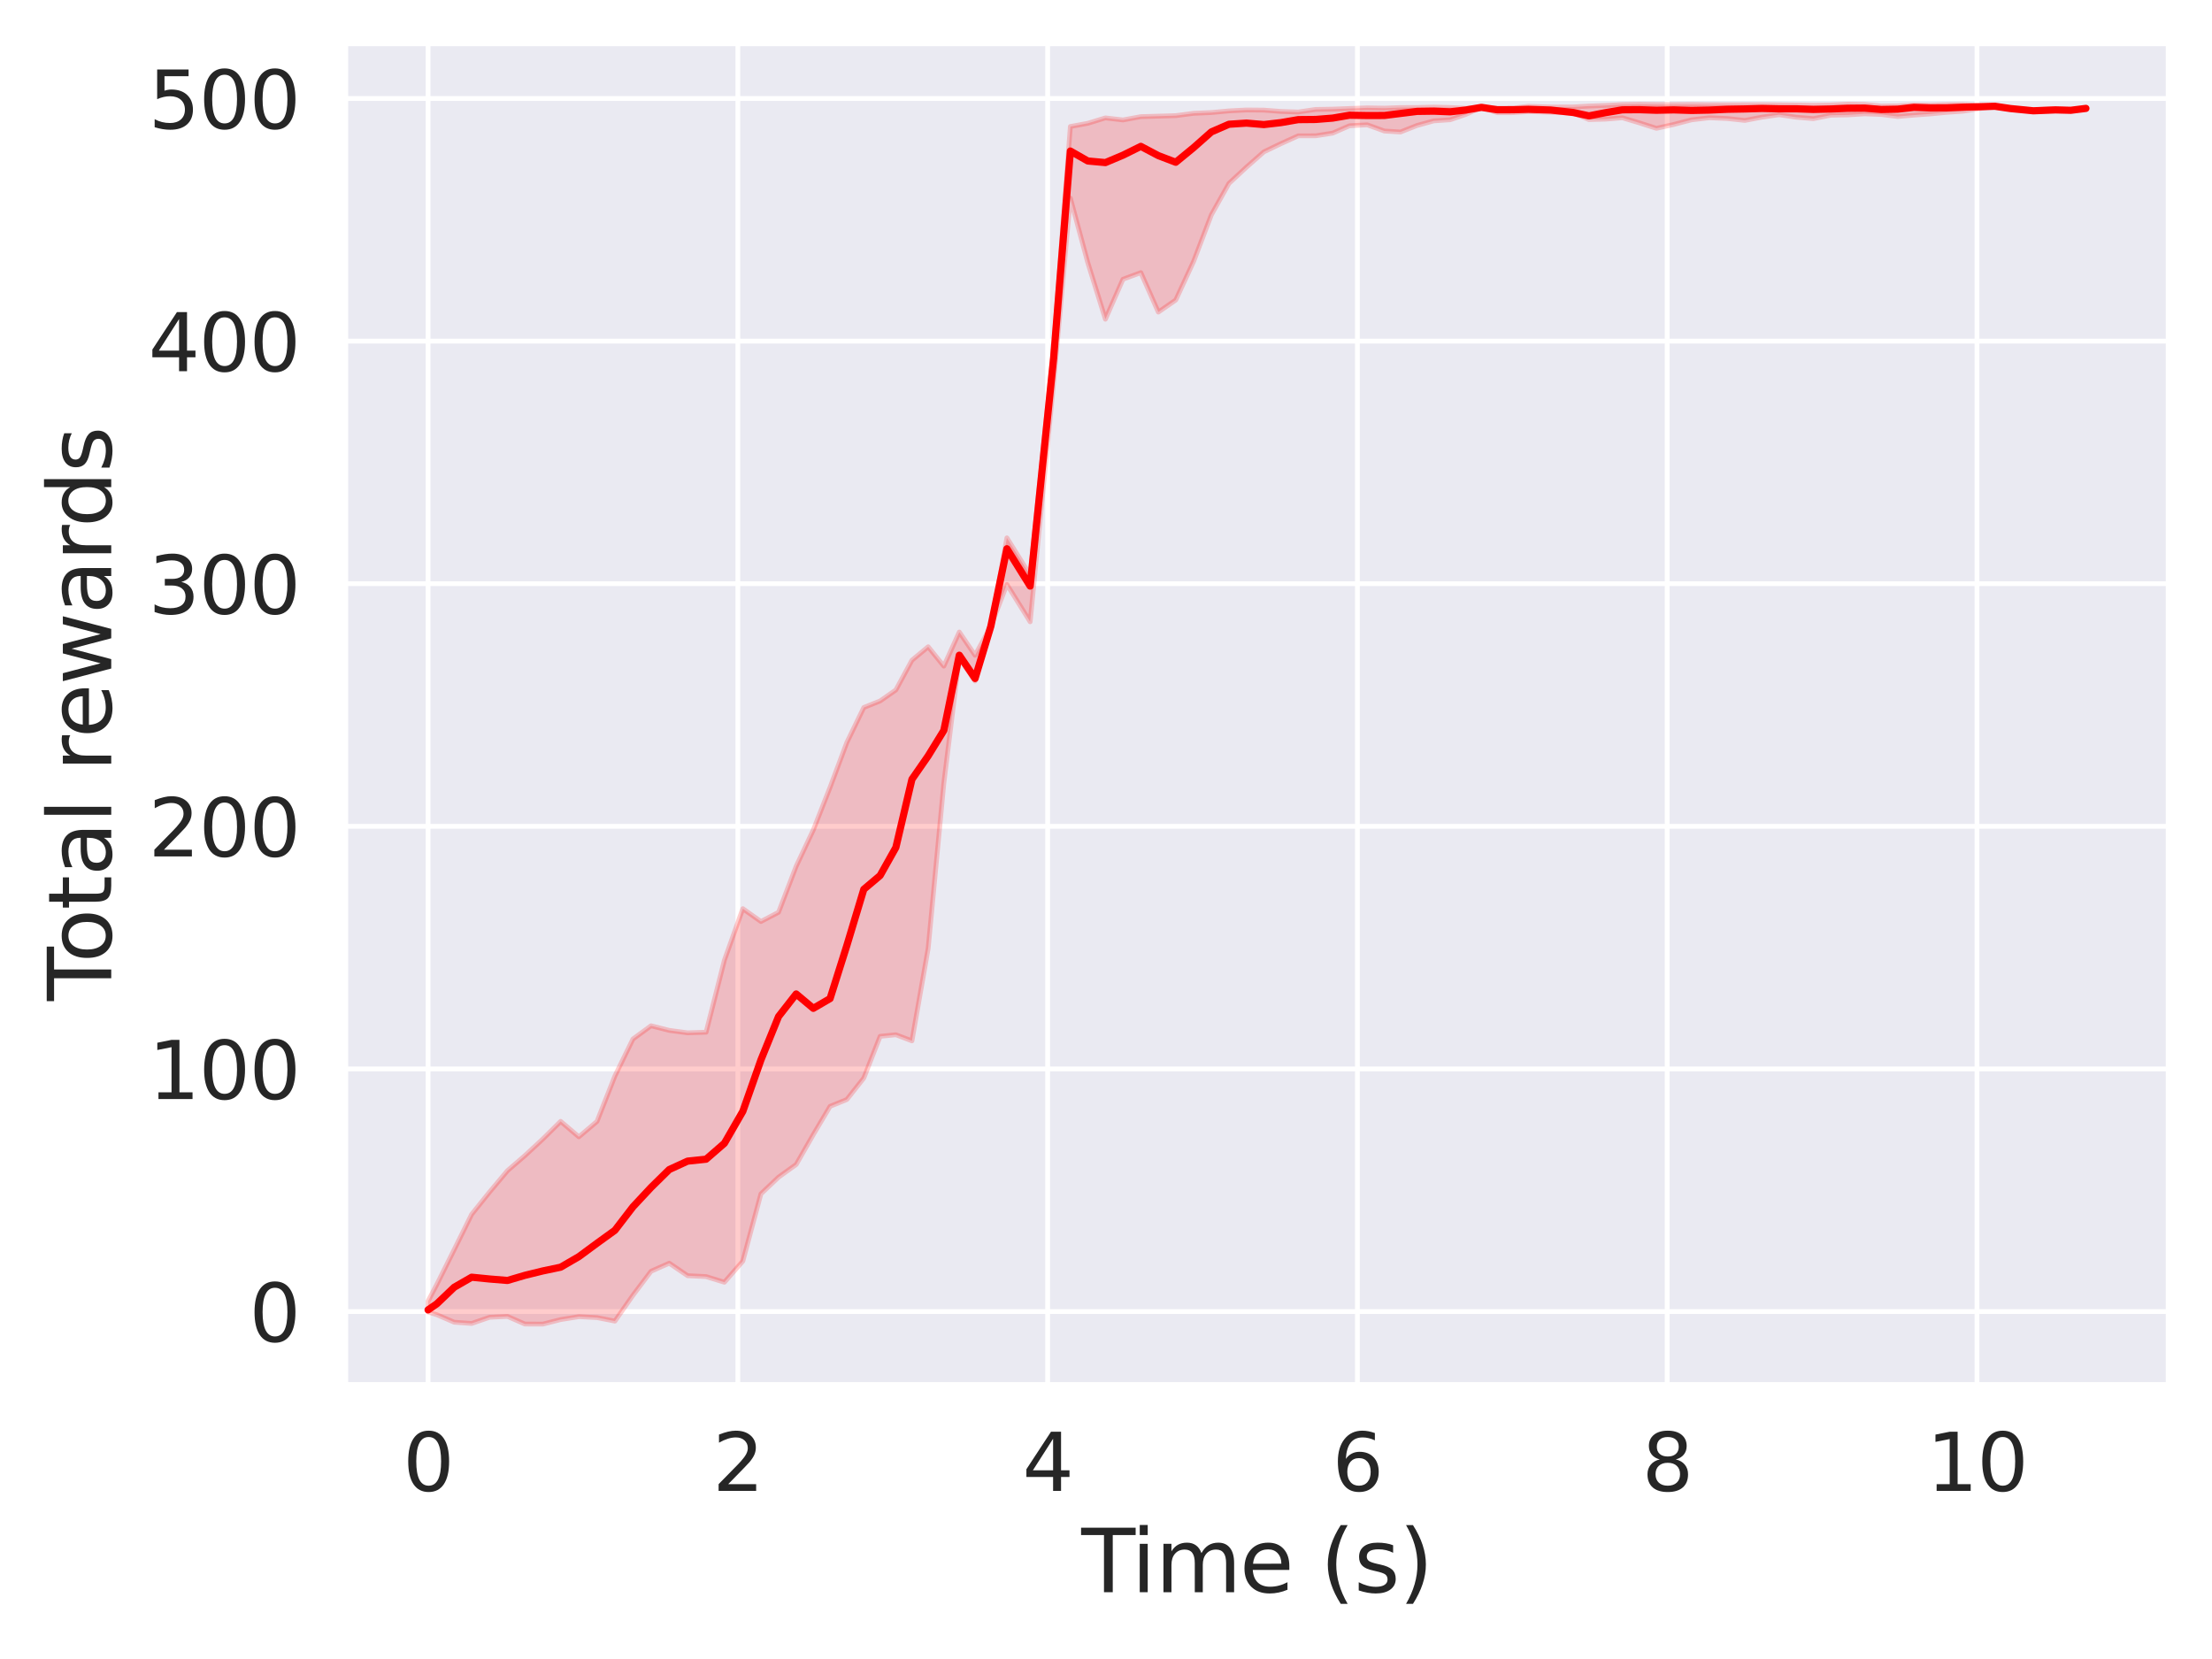 <?xml version="1.0" encoding="utf-8" standalone="no"?>
<!DOCTYPE svg PUBLIC "-//W3C//DTD SVG 1.1//EN"
  "http://www.w3.org/Graphics/SVG/1.1/DTD/svg11.dtd">
<svg xmlns:xlink="http://www.w3.org/1999/xlink" width="460.8pt" height="345.6pt" viewBox="0 0 460.8 345.6" xmlns="http://www.w3.org/2000/svg" version="1.1">
 <defs>
  <style type="text/css">*{stroke-linejoin: round; stroke-linecap: butt}</style>
 </defs>
 <g id="figure_1">
  <g id="patch_1">
   <path d="M 0 345.6 
L 460.8 345.6 
L 460.8 0 
L 0 0 
z
" style="fill: #ffffff"/>
  </g>
  <g id="axes_1">
   <g id="patch_2">
    <path d="M 71.91 288.54 
L 451.8 288.54 
L 451.8 9 
L 71.91 9 
z
" style="fill: #eaeaf2"/>
   </g>
   <g id="matplotlib.axis_1">
    <g id="xtick_1">
     <g id="line2d_1">
      <path d="M 89.178 288.54 
L 89.178 9 
" clip-path="url(#p7f133947d8)" style="fill: none; stroke: #ffffff; stroke-linecap: round"/>
     </g>
     <g id="text_1">
      <!-- 0 -->
      <g style="fill: #262626" transform="translate(83.929 310.577) scale(0.165 -0.165)">
       <defs>
        <path id="DejaVuSans-30" d="M 2034 4250 
Q 1547 4250 1301 3770 
Q 1056 3291 1056 2328 
Q 1056 1369 1301 889 
Q 1547 409 2034 409 
Q 2525 409 2770 889 
Q 3016 1369 3016 2328 
Q 3016 3291 2770 3770 
Q 2525 4250 2034 4250 
z
M 2034 4750 
Q 2819 4750 3233 4129 
Q 3647 3509 3647 2328 
Q 3647 1150 3233 529 
Q 2819 -91 2034 -91 
Q 1250 -91 836 529 
Q 422 1150 422 2328 
Q 422 3509 836 4129 
Q 1250 4750 2034 4750 
z
" transform="scale(0.016)"/>
       </defs>
       <use xlink:href="#DejaVuSans-30"/>
      </g>
     </g>
    </g>
    <g id="xtick_2">
     <g id="line2d_2">
      <path d="M 153.71 288.54 
L 153.71 9 
" clip-path="url(#p7f133947d8)" style="fill: none; stroke: #ffffff; stroke-linecap: round"/>
     </g>
     <g id="text_2">
      <!-- 2 -->
      <g style="fill: #262626" transform="translate(148.461 310.577) scale(0.165 -0.165)">
       <defs>
        <path id="DejaVuSans-32" d="M 1228 531 
L 3431 531 
L 3431 0 
L 469 0 
L 469 531 
Q 828 903 1448 1529 
Q 2069 2156 2228 2338 
Q 2531 2678 2651 2914 
Q 2772 3150 2772 3378 
Q 2772 3750 2511 3984 
Q 2250 4219 1831 4219 
Q 1534 4219 1204 4116 
Q 875 4013 500 3803 
L 500 4441 
Q 881 4594 1212 4672 
Q 1544 4750 1819 4750 
Q 2544 4750 2975 4387 
Q 3406 4025 3406 3419 
Q 3406 3131 3298 2873 
Q 3191 2616 2906 2266 
Q 2828 2175 2409 1742 
Q 1991 1309 1228 531 
z
" transform="scale(0.016)"/>
       </defs>
       <use xlink:href="#DejaVuSans-32"/>
      </g>
     </g>
    </g>
    <g id="xtick_3">
     <g id="line2d_3">
      <path d="M 218.242 288.54 
L 218.242 9 
" clip-path="url(#p7f133947d8)" style="fill: none; stroke: #ffffff; stroke-linecap: round"/>
     </g>
     <g id="text_3">
      <!-- 4 -->
      <g style="fill: #262626" transform="translate(212.993 310.577) scale(0.165 -0.165)">
       <defs>
        <path id="DejaVuSans-34" d="M 2419 4116 
L 825 1625 
L 2419 1625 
L 2419 4116 
z
M 2253 4666 
L 3047 4666 
L 3047 1625 
L 3713 1625 
L 3713 1100 
L 3047 1100 
L 3047 0 
L 2419 0 
L 2419 1100 
L 313 1100 
L 313 1709 
L 2253 4666 
z
" transform="scale(0.016)"/>
       </defs>
       <use xlink:href="#DejaVuSans-34"/>
      </g>
     </g>
    </g>
    <g id="xtick_4">
     <g id="line2d_4">
      <path d="M 282.774 288.54 
L 282.774 9 
" clip-path="url(#p7f133947d8)" style="fill: none; stroke: #ffffff; stroke-linecap: round"/>
     </g>
     <g id="text_4">
      <!-- 6 -->
      <g style="fill: #262626" transform="translate(277.525 310.577) scale(0.165 -0.165)">
       <defs>
        <path id="DejaVuSans-36" d="M 2113 2584 
Q 1688 2584 1439 2293 
Q 1191 2003 1191 1497 
Q 1191 994 1439 701 
Q 1688 409 2113 409 
Q 2538 409 2786 701 
Q 3034 994 3034 1497 
Q 3034 2003 2786 2293 
Q 2538 2584 2113 2584 
z
M 3366 4563 
L 3366 3988 
Q 3128 4100 2886 4159 
Q 2644 4219 2406 4219 
Q 1781 4219 1451 3797 
Q 1122 3375 1075 2522 
Q 1259 2794 1537 2939 
Q 1816 3084 2150 3084 
Q 2853 3084 3261 2657 
Q 3669 2231 3669 1497 
Q 3669 778 3244 343 
Q 2819 -91 2113 -91 
Q 1303 -91 875 529 
Q 447 1150 447 2328 
Q 447 3434 972 4092 
Q 1497 4750 2381 4750 
Q 2619 4750 2861 4703 
Q 3103 4656 3366 4563 
z
" transform="scale(0.016)"/>
       </defs>
       <use xlink:href="#DejaVuSans-36"/>
      </g>
     </g>
    </g>
    <g id="xtick_5">
     <g id="line2d_5">
      <path d="M 347.306 288.54 
L 347.306 9 
" clip-path="url(#p7f133947d8)" style="fill: none; stroke: #ffffff; stroke-linecap: round"/>
     </g>
     <g id="text_5">
      <!-- 8 -->
      <g style="fill: #262626" transform="translate(342.057 310.577) scale(0.165 -0.165)">
       <defs>
        <path id="DejaVuSans-38" d="M 2034 2216 
Q 1584 2216 1326 1975 
Q 1069 1734 1069 1313 
Q 1069 891 1326 650 
Q 1584 409 2034 409 
Q 2484 409 2743 651 
Q 3003 894 3003 1313 
Q 3003 1734 2745 1975 
Q 2488 2216 2034 2216 
z
M 1403 2484 
Q 997 2584 770 2862 
Q 544 3141 544 3541 
Q 544 4100 942 4425 
Q 1341 4750 2034 4750 
Q 2731 4750 3128 4425 
Q 3525 4100 3525 3541 
Q 3525 3141 3298 2862 
Q 3072 2584 2669 2484 
Q 3125 2378 3379 2068 
Q 3634 1759 3634 1313 
Q 3634 634 3220 271 
Q 2806 -91 2034 -91 
Q 1263 -91 848 271 
Q 434 634 434 1313 
Q 434 1759 690 2068 
Q 947 2378 1403 2484 
z
M 1172 3481 
Q 1172 3119 1398 2916 
Q 1625 2713 2034 2713 
Q 2441 2713 2670 2916 
Q 2900 3119 2900 3481 
Q 2900 3844 2670 4047 
Q 2441 4250 2034 4250 
Q 1625 4250 1398 4047 
Q 1172 3844 1172 3481 
z
" transform="scale(0.016)"/>
       </defs>
       <use xlink:href="#DejaVuSans-38"/>
      </g>
     </g>
    </g>
    <g id="xtick_6">
     <g id="line2d_6">
      <path d="M 411.838 288.54 
L 411.838 9 
" clip-path="url(#p7f133947d8)" style="fill: none; stroke: #ffffff; stroke-linecap: round"/>
     </g>
     <g id="text_6">
      <!-- 10 -->
      <g style="fill: #262626" transform="translate(401.34 310.577) scale(0.165 -0.165)">
       <defs>
        <path id="DejaVuSans-31" d="M 794 531 
L 1825 531 
L 1825 4091 
L 703 3866 
L 703 4441 
L 1819 4666 
L 2450 4666 
L 2450 531 
L 3481 531 
L 3481 0 
L 794 0 
L 794 531 
z
" transform="scale(0.016)"/>
       </defs>
       <use xlink:href="#DejaVuSans-31"/>
       <use xlink:href="#DejaVuSans-30" x="63.623"/>
      </g>
     </g>
    </g>
    <g id="text_7">
     <!-- Time (s) -->
     <g style="fill: #262626" transform="translate(225.263 331.686) scale(0.18 -0.18)">
      <defs>
       <path id="DejaVuSans-54" d="M -19 4666 
L 3928 4666 
L 3928 4134 
L 2272 4134 
L 2272 0 
L 1638 0 
L 1638 4134 
L -19 4134 
L -19 4666 
z
" transform="scale(0.016)"/>
       <path id="DejaVuSans-69" d="M 603 3500 
L 1178 3500 
L 1178 0 
L 603 0 
L 603 3500 
z
M 603 4863 
L 1178 4863 
L 1178 4134 
L 603 4134 
L 603 4863 
z
" transform="scale(0.016)"/>
       <path id="DejaVuSans-6d" d="M 3328 2828 
Q 3544 3216 3844 3400 
Q 4144 3584 4550 3584 
Q 5097 3584 5394 3201 
Q 5691 2819 5691 2113 
L 5691 0 
L 5113 0 
L 5113 2094 
Q 5113 2597 4934 2840 
Q 4756 3084 4391 3084 
Q 3944 3084 3684 2787 
Q 3425 2491 3425 1978 
L 3425 0 
L 2847 0 
L 2847 2094 
Q 2847 2600 2669 2842 
Q 2491 3084 2119 3084 
Q 1678 3084 1418 2786 
Q 1159 2488 1159 1978 
L 1159 0 
L 581 0 
L 581 3500 
L 1159 3500 
L 1159 2956 
Q 1356 3278 1631 3431 
Q 1906 3584 2284 3584 
Q 2666 3584 2933 3390 
Q 3200 3197 3328 2828 
z
" transform="scale(0.016)"/>
       <path id="DejaVuSans-65" d="M 3597 1894 
L 3597 1613 
L 953 1613 
Q 991 1019 1311 708 
Q 1631 397 2203 397 
Q 2534 397 2845 478 
Q 3156 559 3463 722 
L 3463 178 
Q 3153 47 2828 -22 
Q 2503 -91 2169 -91 
Q 1331 -91 842 396 
Q 353 884 353 1716 
Q 353 2575 817 3079 
Q 1281 3584 2069 3584 
Q 2775 3584 3186 3129 
Q 3597 2675 3597 1894 
z
M 3022 2063 
Q 3016 2534 2758 2815 
Q 2500 3097 2075 3097 
Q 1594 3097 1305 2825 
Q 1016 2553 972 2059 
L 3022 2063 
z
" transform="scale(0.016)"/>
       <path id="DejaVuSans-20" transform="scale(0.016)"/>
       <path id="DejaVuSans-28" d="M 1984 4856 
Q 1566 4138 1362 3434 
Q 1159 2731 1159 2009 
Q 1159 1288 1364 580 
Q 1569 -128 1984 -844 
L 1484 -844 
Q 1016 -109 783 600 
Q 550 1309 550 2009 
Q 550 2706 781 3412 
Q 1013 4119 1484 4856 
L 1984 4856 
z
" transform="scale(0.016)"/>
       <path id="DejaVuSans-73" d="M 2834 3397 
L 2834 2853 
Q 2591 2978 2328 3040 
Q 2066 3103 1784 3103 
Q 1356 3103 1142 2972 
Q 928 2841 928 2578 
Q 928 2378 1081 2264 
Q 1234 2150 1697 2047 
L 1894 2003 
Q 2506 1872 2764 1633 
Q 3022 1394 3022 966 
Q 3022 478 2636 193 
Q 2250 -91 1575 -91 
Q 1294 -91 989 -36 
Q 684 19 347 128 
L 347 722 
Q 666 556 975 473 
Q 1284 391 1588 391 
Q 1994 391 2212 530 
Q 2431 669 2431 922 
Q 2431 1156 2273 1281 
Q 2116 1406 1581 1522 
L 1381 1569 
Q 847 1681 609 1914 
Q 372 2147 372 2553 
Q 372 3047 722 3315 
Q 1072 3584 1716 3584 
Q 2034 3584 2315 3537 
Q 2597 3491 2834 3397 
z
" transform="scale(0.016)"/>
       <path id="DejaVuSans-29" d="M 513 4856 
L 1013 4856 
Q 1481 4119 1714 3412 
Q 1947 2706 1947 2009 
Q 1947 1309 1714 600 
Q 1481 -109 1013 -844 
L 513 -844 
Q 928 -128 1133 580 
Q 1338 1288 1338 2009 
Q 1338 2731 1133 3434 
Q 928 4138 513 4856 
z
" transform="scale(0.016)"/>
      </defs>
      <use xlink:href="#DejaVuSans-54"/>
      <use xlink:href="#DejaVuSans-69" x="57.959"/>
      <use xlink:href="#DejaVuSans-6d" x="85.742"/>
      <use xlink:href="#DejaVuSans-65" x="183.154"/>
      <use xlink:href="#DejaVuSans-20" x="244.678"/>
      <use xlink:href="#DejaVuSans-28" x="276.465"/>
      <use xlink:href="#DejaVuSans-73" x="315.479"/>
      <use xlink:href="#DejaVuSans-29" x="367.578"/>
     </g>
    </g>
   </g>
   <g id="matplotlib.axis_2">
    <g id="ytick_1">
     <g id="line2d_7">
      <path d="M 71.91 273.215 
L 451.8 273.215 
" clip-path="url(#p7f133947d8)" style="fill: none; stroke: #ffffff; stroke-linecap: round"/>
     </g>
     <g id="text_8">
      <!-- 0 -->
      <g style="fill: #262626" transform="translate(51.912 279.484) scale(0.165 -0.165)">
       <use xlink:href="#DejaVuSans-30"/>
      </g>
     </g>
    </g>
    <g id="ytick_2">
     <g id="line2d_8">
      <path d="M 71.91 222.677 
L 451.8 222.677 
" clip-path="url(#p7f133947d8)" style="fill: none; stroke: #ffffff; stroke-linecap: round"/>
     </g>
     <g id="text_9">
      <!-- 100 -->
      <g style="fill: #262626" transform="translate(30.916 228.945) scale(0.165 -0.165)">
       <use xlink:href="#DejaVuSans-31"/>
       <use xlink:href="#DejaVuSans-30" x="63.623"/>
       <use xlink:href="#DejaVuSans-30" x="127.246"/>
      </g>
     </g>
    </g>
    <g id="ytick_3">
     <g id="line2d_9">
      <path d="M 71.91 172.138 
L 451.8 172.138 
" clip-path="url(#p7f133947d8)" style="fill: none; stroke: #ffffff; stroke-linecap: round"/>
     </g>
     <g id="text_10">
      <!-- 200 -->
      <g style="fill: #262626" transform="translate(30.916 178.407) scale(0.165 -0.165)">
       <use xlink:href="#DejaVuSans-32"/>
       <use xlink:href="#DejaVuSans-30" x="63.623"/>
       <use xlink:href="#DejaVuSans-30" x="127.246"/>
      </g>
     </g>
    </g>
    <g id="ytick_4">
     <g id="line2d_10">
      <path d="M 71.91 121.599 
L 451.8 121.599 
" clip-path="url(#p7f133947d8)" style="fill: none; stroke: #ffffff; stroke-linecap: round"/>
     </g>
     <g id="text_11">
      <!-- 300 -->
      <g style="fill: #262626" transform="translate(30.916 127.868) scale(0.165 -0.165)">
       <defs>
        <path id="DejaVuSans-33" d="M 2597 2516 
Q 3050 2419 3304 2112 
Q 3559 1806 3559 1356 
Q 3559 666 3084 287 
Q 2609 -91 1734 -91 
Q 1441 -91 1130 -33 
Q 819 25 488 141 
L 488 750 
Q 750 597 1062 519 
Q 1375 441 1716 441 
Q 2309 441 2620 675 
Q 2931 909 2931 1356 
Q 2931 1769 2642 2001 
Q 2353 2234 1838 2234 
L 1294 2234 
L 1294 2753 
L 1863 2753 
Q 2328 2753 2575 2939 
Q 2822 3125 2822 3475 
Q 2822 3834 2567 4026 
Q 2313 4219 1838 4219 
Q 1578 4219 1281 4162 
Q 984 4106 628 3988 
L 628 4550 
Q 988 4650 1302 4700 
Q 1616 4750 1894 4750 
Q 2613 4750 3031 4423 
Q 3450 4097 3450 3541 
Q 3450 3153 3228 2886 
Q 3006 2619 2597 2516 
z
" transform="scale(0.016)"/>
       </defs>
       <use xlink:href="#DejaVuSans-33"/>
       <use xlink:href="#DejaVuSans-30" x="63.623"/>
       <use xlink:href="#DejaVuSans-30" x="127.246"/>
      </g>
     </g>
    </g>
    <g id="ytick_5">
     <g id="line2d_11">
      <path d="M 71.91 71.061 
L 451.8 71.061 
" clip-path="url(#p7f133947d8)" style="fill: none; stroke: #ffffff; stroke-linecap: round"/>
     </g>
     <g id="text_12">
      <!-- 400 -->
      <g style="fill: #262626" transform="translate(30.916 77.329) scale(0.165 -0.165)">
       <use xlink:href="#DejaVuSans-34"/>
       <use xlink:href="#DejaVuSans-30" x="63.623"/>
       <use xlink:href="#DejaVuSans-30" x="127.246"/>
      </g>
     </g>
    </g>
    <g id="ytick_6">
     <g id="line2d_12">
      <path d="M 71.91 20.522 
L 451.8 20.522 
" clip-path="url(#p7f133947d8)" style="fill: none; stroke: #ffffff; stroke-linecap: round"/>
     </g>
     <g id="text_13">
      <!-- 500 -->
      <g style="fill: #262626" transform="translate(30.916 26.791) scale(0.165 -0.165)">
       <defs>
        <path id="DejaVuSans-35" d="M 691 4666 
L 3169 4666 
L 3169 4134 
L 1269 4134 
L 1269 2991 
Q 1406 3038 1543 3061 
Q 1681 3084 1819 3084 
Q 2600 3084 3056 2656 
Q 3513 2228 3513 1497 
Q 3513 744 3044 326 
Q 2575 -91 1722 -91 
Q 1428 -91 1123 -41 
Q 819 9 494 109 
L 494 744 
Q 775 591 1075 516 
Q 1375 441 1709 441 
Q 2250 441 2565 725 
Q 2881 1009 2881 1497 
Q 2881 1984 2565 2268 
Q 2250 2553 1709 2553 
Q 1456 2553 1204 2497 
Q 953 2441 691 2322 
L 691 4666 
z
" transform="scale(0.016)"/>
       </defs>
       <use xlink:href="#DejaVuSans-35"/>
       <use xlink:href="#DejaVuSans-30" x="63.623"/>
       <use xlink:href="#DejaVuSans-30" x="127.246"/>
      </g>
     </g>
    </g>
    <g id="text_14">
     <!-- Total rewards -->
     <g style="fill: #262626" transform="translate(23.172 208.503) rotate(-90) scale(0.18 -0.18)">
      <defs>
       <path id="DejaVuSans-6f" d="M 1959 3097 
Q 1497 3097 1228 2736 
Q 959 2375 959 1747 
Q 959 1119 1226 758 
Q 1494 397 1959 397 
Q 2419 397 2687 759 
Q 2956 1122 2956 1747 
Q 2956 2369 2687 2733 
Q 2419 3097 1959 3097 
z
M 1959 3584 
Q 2709 3584 3137 3096 
Q 3566 2609 3566 1747 
Q 3566 888 3137 398 
Q 2709 -91 1959 -91 
Q 1206 -91 779 398 
Q 353 888 353 1747 
Q 353 2609 779 3096 
Q 1206 3584 1959 3584 
z
" transform="scale(0.016)"/>
       <path id="DejaVuSans-74" d="M 1172 4494 
L 1172 3500 
L 2356 3500 
L 2356 3053 
L 1172 3053 
L 1172 1153 
Q 1172 725 1289 603 
Q 1406 481 1766 481 
L 2356 481 
L 2356 0 
L 1766 0 
Q 1100 0 847 248 
Q 594 497 594 1153 
L 594 3053 
L 172 3053 
L 172 3500 
L 594 3500 
L 594 4494 
L 1172 4494 
z
" transform="scale(0.016)"/>
       <path id="DejaVuSans-61" d="M 2194 1759 
Q 1497 1759 1228 1600 
Q 959 1441 959 1056 
Q 959 750 1161 570 
Q 1363 391 1709 391 
Q 2188 391 2477 730 
Q 2766 1069 2766 1631 
L 2766 1759 
L 2194 1759 
z
M 3341 1997 
L 3341 0 
L 2766 0 
L 2766 531 
Q 2569 213 2275 61 
Q 1981 -91 1556 -91 
Q 1019 -91 701 211 
Q 384 513 384 1019 
Q 384 1609 779 1909 
Q 1175 2209 1959 2209 
L 2766 2209 
L 2766 2266 
Q 2766 2663 2505 2880 
Q 2244 3097 1772 3097 
Q 1472 3097 1187 3025 
Q 903 2953 641 2809 
L 641 3341 
Q 956 3463 1253 3523 
Q 1550 3584 1831 3584 
Q 2591 3584 2966 3190 
Q 3341 2797 3341 1997 
z
" transform="scale(0.016)"/>
       <path id="DejaVuSans-6c" d="M 603 4863 
L 1178 4863 
L 1178 0 
L 603 0 
L 603 4863 
z
" transform="scale(0.016)"/>
       <path id="DejaVuSans-72" d="M 2631 2963 
Q 2534 3019 2420 3045 
Q 2306 3072 2169 3072 
Q 1681 3072 1420 2755 
Q 1159 2438 1159 1844 
L 1159 0 
L 581 0 
L 581 3500 
L 1159 3500 
L 1159 2956 
Q 1341 3275 1631 3429 
Q 1922 3584 2338 3584 
Q 2397 3584 2469 3576 
Q 2541 3569 2628 3553 
L 2631 2963 
z
" transform="scale(0.016)"/>
       <path id="DejaVuSans-77" d="M 269 3500 
L 844 3500 
L 1563 769 
L 2278 3500 
L 2956 3500 
L 3675 769 
L 4391 3500 
L 4966 3500 
L 4050 0 
L 3372 0 
L 2619 2869 
L 1863 0 
L 1184 0 
L 269 3500 
z
" transform="scale(0.016)"/>
       <path id="DejaVuSans-64" d="M 2906 2969 
L 2906 4863 
L 3481 4863 
L 3481 0 
L 2906 0 
L 2906 525 
Q 2725 213 2448 61 
Q 2172 -91 1784 -91 
Q 1150 -91 751 415 
Q 353 922 353 1747 
Q 353 2572 751 3078 
Q 1150 3584 1784 3584 
Q 2172 3584 2448 3432 
Q 2725 3281 2906 2969 
z
M 947 1747 
Q 947 1113 1208 752 
Q 1469 391 1925 391 
Q 2381 391 2643 752 
Q 2906 1113 2906 1747 
Q 2906 2381 2643 2742 
Q 2381 3103 1925 3103 
Q 1469 3103 1208 2742 
Q 947 2381 947 1747 
z
" transform="scale(0.016)"/>
      </defs>
      <use xlink:href="#DejaVuSans-54"/>
      <use xlink:href="#DejaVuSans-6f" x="44.084"/>
      <use xlink:href="#DejaVuSans-74" x="105.266"/>
      <use xlink:href="#DejaVuSans-61" x="144.475"/>
      <use xlink:href="#DejaVuSans-6c" x="205.754"/>
      <use xlink:href="#DejaVuSans-20" x="233.537"/>
      <use xlink:href="#DejaVuSans-72" x="265.324"/>
      <use xlink:href="#DejaVuSans-65" x="304.188"/>
      <use xlink:href="#DejaVuSans-77" x="365.711"/>
      <use xlink:href="#DejaVuSans-61" x="447.498"/>
      <use xlink:href="#DejaVuSans-72" x="508.777"/>
      <use xlink:href="#DejaVuSans-64" x="548.141"/>
      <use xlink:href="#DejaVuSans-73" x="611.617"/>
     </g>
    </g>
   </g>
   <g id="PolyCollection_1"/>
   <g id="PolyCollection_2">
    <defs>
     <path id="m81970ce27d" d="M 89.178 -74.556 
L 89.178 -72.286 
L 90.992 -71.728 
L 94.618 -70.16 
L 98.255 -69.903 
L 102.018 -71.195 
L 105.715 -71.369 
L 109.353 -69.775 
L 113.075 -69.766 
L 116.795 -70.708 
L 120.589 -71.319 
L 124.365 -71.121 
L 128.095 -70.387 
L 131.86 -75.779 
L 135.628 -80.774 
L 139.41 -82.453 
L 143.238 -79.85 
L 147.09 -79.662 
L 150.906 -78.486 
L 154.747 -82.886 
L 158.515 -96.896 
L 162.185 -100.373 
L 165.857 -103.013 
L 169.428 -109.246 
L 172.921 -115.131 
L 176.412 -116.552 
L 179.946 -121.026 
L 183.345 -129.712 
L 186.625 -130.043 
L 189.974 -128.773 
L 193.356 -148.035 
L 196.616 -182.428 
L 199.84 -208.57 
L 203.126 -203.726 
L 206.416 -215.152 
L 209.756 -223.844 
L 214.601 -216.069 
L 219.486 -265.845 
L 222.977 -304.323 
L 226.607 -290.882 
L 230.275 -279.104 
L 233.936 -287.43 
L 237.655 -288.806 
L 241.3 -280.586 
L 244.933 -283.103 
L 248.649 -291.136 
L 252.353 -300.858 
L 256.016 -307.396 
L 259.666 -310.78 
L 263.292 -313.971 
L 266.86 -315.684 
L 270.454 -317.308 
L 274.077 -317.312 
L 277.627 -317.873 
L 281.134 -319.404 
L 284.832 -319.597 
L 288.389 -318.304 
L 291.746 -318.102 
L 295.199 -319.461 
L 298.688 -320.421 
L 302.097 -320.657 
L 305.354 -321.773 
L 308.614 -323.234 
L 311.903 -322.126 
L 315.203 -322.132 
L 318.397 -322.364 
L 323.051 -322.213 
L 327.741 -322.06 
L 331.008 -320.694 
L 334.471 -320.783 
L 337.965 -321.073 
L 341.49 -320.009 
L 345.058 -318.869 
L 348.671 -319.673 
L 352.4 -320.641 
L 356.074 -321.075 
L 359.807 -320.913 
L 363.489 -320.512 
L 367.042 -321.198 
L 370.628 -321.704 
L 374.183 -321.184 
L 377.754 -320.888 
L 381.353 -321.601 
L 384.936 -321.669 
L 388.44 -321.893 
L 391.898 -321.756 
L 395.302 -321.336 
L 398.71 -321.621 
L 402.16 -321.874 
L 405.553 -322.202 
L 408.935 -322.442 
L 412.355 -322.976 
L 415.561 -323.442 
L 418.801 -322.977 
L 423.584 -322.475 
L 428.204 -322.574 
L 431.361 -322.524 
L 434.532 -323.019 
L 434.532 -323.019 
L 434.532 -323.019 
L 431.361 -322.722 
L 428.204 -322.989 
L 423.584 -322.73 
L 418.801 -323.015 
L 415.561 -323.47 
L 412.355 -323.6 
L 408.935 -323.852 
L 405.553 -323.803 
L 402.16 -323.693 
L 398.71 -323.739 
L 395.302 -323.541 
L 391.898 -323.5 
L 388.44 -323.835 
L 384.936 -323.894 
L 381.353 -323.724 
L 377.754 -323.663 
L 374.183 -323.72 
L 370.628 -323.756 
L 367.042 -323.791 
L 363.489 -323.776 
L 359.807 -323.769 
L 356.074 -323.782 
L 352.4 -323.832 
L 348.671 -323.806 
L 345.058 -323.82 
L 341.49 -323.867 
L 337.965 -323.815 
L 334.471 -323.627 
L 331.008 -323.505 
L 327.741 -323.319 
L 323.051 -323.301 
L 318.397 -323.451 
L 315.203 -323.077 
L 311.903 -323.071 
L 308.614 -323.234 
L 305.354 -323.039 
L 302.097 -323.207 
L 298.688 -323.288 
L 295.199 -323.202 
L 291.746 -323.194 
L 288.389 -323.071 
L 284.832 -323.133 
L 281.134 -322.999 
L 277.627 -322.865 
L 274.077 -322.804 
L 270.454 -322.264 
L 266.86 -322.382 
L 263.292 -322.659 
L 259.666 -322.691 
L 256.016 -322.497 
L 252.353 -322.155 
L 248.649 -321.992 
L 244.933 -321.511 
L 241.3 -321.404 
L 237.655 -321.301 
L 233.936 -320.612 
L 230.275 -321.038 
L 226.607 -319.914 
L 222.977 -319.244 
L 219.486 -273.268 
L 214.601 -225.778 
L 209.756 -233.553 
L 206.416 -215.152 
L 203.126 -209.09 
L 199.84 -213.934 
L 196.616 -206.83 
L 193.356 -210.868 
L 189.974 -208.06 
L 186.625 -201.869 
L 183.345 -199.58 
L 179.946 -198.215 
L 176.412 -190.928 
L 172.921 -181.595 
L 169.428 -172.71 
L 165.857 -165.142 
L 162.185 -155.557 
L 158.515 -153.633 
L 154.747 -156.306 
L 150.906 -145.573 
L 147.09 -130.568 
L 143.238 -130.443 
L 139.41 -130.957 
L 135.628 -131.912 
L 131.86 -129.163 
L 128.095 -121.444 
L 124.365 -111.985 
L 120.589 -108.779 
L 116.795 -112.002 
L 113.075 -108.317 
L 109.353 -104.87 
L 105.715 -101.723 
L 102.018 -97.32 
L 98.255 -92.631 
L 94.618 -85.278 
L 90.992 -78.011 
L 89.178 -74.556 
z
" style="stroke: #ff0000; stroke-opacity: 0.2"/>
    </defs>
    <g clip-path="url(#p7f133947d8)">
     <use xlink:href="#m81970ce27d" x="0" y="345.6" style="fill: #ff0000; fill-opacity: 0.2; stroke: #ff0000; stroke-opacity: 0.2"/>
    </g>
   </g>
   <g id="line2d_13">
    <path d="M 89.178 272.872 
L 90.992 271.615 
L 94.618 268.16 
L 98.255 266.066 
L 102.018 266.44 
L 105.715 266.744 
L 109.353 265.673 
L 113.075 264.76 
L 116.795 263.979 
L 120.589 261.777 
L 124.365 258.992 
L 128.095 256.297 
L 131.86 251.399 
L 135.628 247.36 
L 139.41 243.641 
L 143.238 241.885 
L 147.09 241.483 
L 150.906 238.171 
L 154.747 231.51 
L 158.515 220.803 
L 162.185 211.765 
L 165.857 207.064 
L 169.428 210.053 
L 172.921 208.021 
L 176.412 196.971 
L 179.946 185.259 
L 183.345 182.389 
L 186.625 176.547 
L 189.974 162.34 
L 193.356 157.466 
L 196.616 152.167 
L 199.84 136.493 
L 203.126 141.337 
L 206.416 130.448 
L 209.756 114.315 
L 214.601 122.09 
L 219.486 74.638 
L 222.977 31.464 
L 226.607 33.536 
L 230.275 33.871 
L 233.936 32.331 
L 237.655 30.491 
L 241.3 32.415 
L 244.933 33.801 
L 248.649 30.755 
L 252.353 27.475 
L 256.016 25.883 
L 259.666 25.646 
L 263.292 25.951 
L 266.86 25.541 
L 270.454 24.92 
L 274.077 24.887 
L 277.627 24.602 
L 281.134 24 
L 284.832 24.062 
L 288.389 24.051 
L 291.746 23.634 
L 295.199 23.206 
L 298.688 23.157 
L 302.097 23.291 
L 305.354 22.916 
L 308.614 22.366 
L 311.903 22.867 
L 315.203 22.86 
L 318.397 22.772 
L 323.051 22.922 
L 327.741 23.435 
L 331.008 24.139 
L 334.471 23.465 
L 337.965 22.877 
L 341.49 22.849 
L 345.058 22.969 
L 348.671 22.891 
L 352.4 23.008 
L 356.074 22.932 
L 359.807 22.766 
L 363.489 22.699 
L 367.042 22.595 
L 370.628 22.672 
L 374.183 22.667 
L 377.754 22.793 
L 381.353 22.71 
L 384.936 22.56 
L 388.44 22.523 
L 391.898 22.805 
L 395.302 22.743 
L 398.71 22.363 
L 402.16 22.475 
L 405.553 22.46 
L 408.935 22.324 
L 412.355 22.241 
L 415.561 22.134 
L 418.801 22.612 
L 423.584 23.08 
L 428.204 22.893 
L 431.361 22.977 
L 434.532 22.581 
" clip-path="url(#p7f133947d8)" style="fill: none; stroke: #ff0000; stroke-width: 1.5; stroke-linecap: round"/>
   </g>
   <g id="patch_3">
    <path d="M 71.91 288.54 
L 71.91 9 
" style="fill: none; stroke: #ffffff; stroke-width: 1.25; stroke-linejoin: miter; stroke-linecap: square"/>
   </g>
   <g id="patch_4">
    <path d="M 451.8 288.54 
L 451.8 9 
" style="fill: none; stroke: #ffffff; stroke-width: 1.25; stroke-linejoin: miter; stroke-linecap: square"/>
   </g>
   <g id="patch_5">
    <path d="M 71.91 288.54 
L 451.8 288.54 
" style="fill: none; stroke: #ffffff; stroke-width: 1.25; stroke-linejoin: miter; stroke-linecap: square"/>
   </g>
   <g id="patch_6">
    <path d="M 71.91 9 
L 451.8 9 
" style="fill: none; stroke: #ffffff; stroke-width: 1.25; stroke-linejoin: miter; stroke-linecap: square"/>
   </g>
  </g>
 </g>
 <defs>
  <clipPath id="p7f133947d8">
   <rect x="71.91" y="9" width="379.89" height="279.54"/>
  </clipPath>
 </defs>
</svg>

